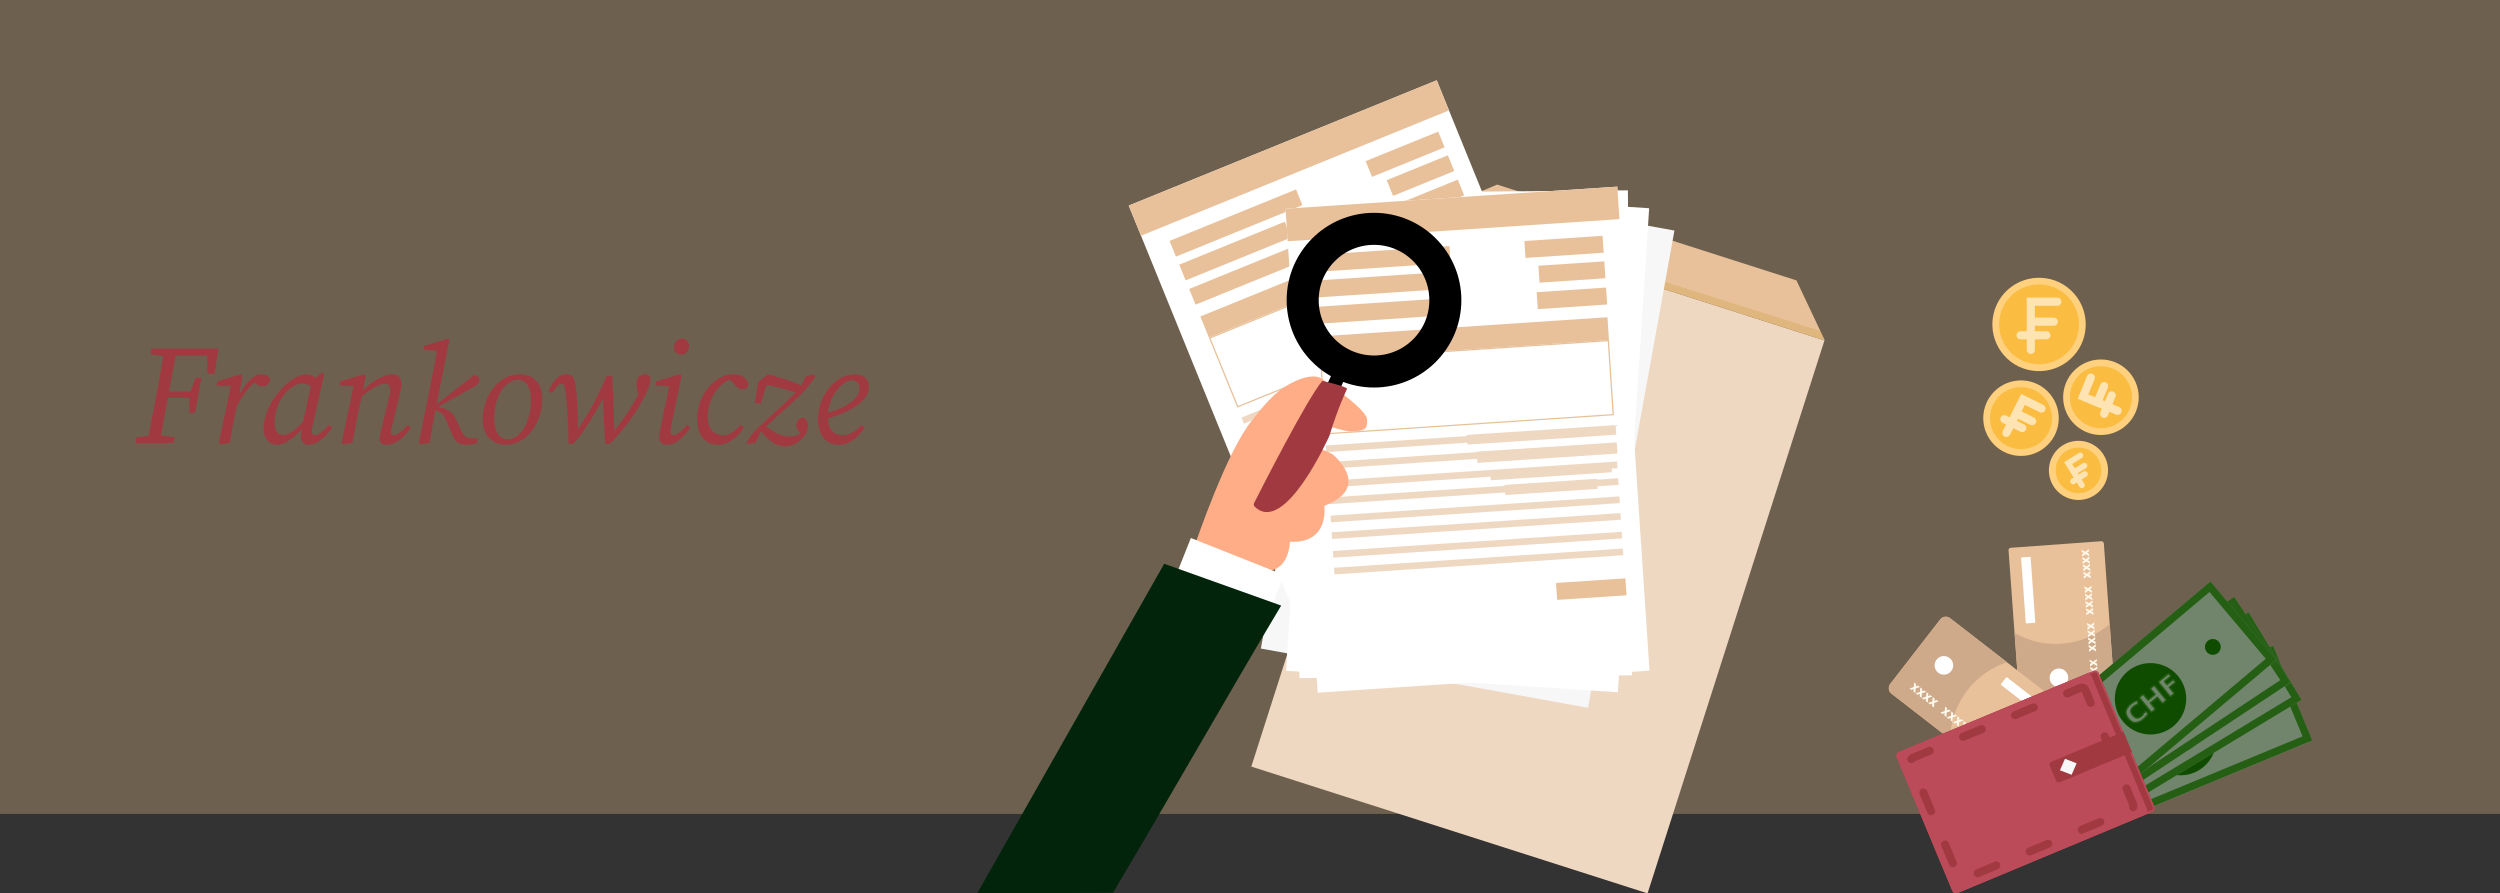 <?xml version="1.0" encoding="UTF-8"?><svg id="Layer_2" xmlns="http://www.w3.org/2000/svg" xmlns:xlink="http://www.w3.org/1999/xlink" viewBox="0 0 430 153.67"><rect x="0" y="0" width="430" height="153.67" fill="#333333" stroke="none"/><defs><style>.cls-1,.cls-2,.cls-3,.cls-4,.cls-5,.cls-6{fill:none;}.cls-1,.cls-3{stroke:#ffe4b3;stroke-miterlimit:10;}.cls-1,.cls-3,.cls-5,.cls-6{stroke-linecap:round;}.cls-7{fill:#245f14;}.cls-7,.cls-8,.cls-9,.cls-10,.cls-11,.cls-12,.cls-13,.cls-14,.cls-2,.cls-15,.cls-16,.cls-17,.cls-18,.cls-19,.cls-20,.cls-21,.cls-22,.cls-23,.cls-24,.cls-25,.cls-26,.cls-27,.cls-28{stroke-width:0px;}.cls-7,.cls-9,.cls-10,.cls-13,.cls-14,.cls-15,.cls-18,.cls-19,.cls-22,.cls-23,.cls-27{fill-rule:evenodd;}.cls-8{fill:#d7af80;opacity:.36;}.cls-9{fill:#01240b;}.cls-29{isolation:isolate;}.cls-10,.cls-25{fill:#e8c19a;}.cls-11,.cls-13{fill:#f7f7f7;}.cls-14{fill:#ffad86;}.cls-3{stroke-width:1.4px;}.cls-15,.cls-24{fill:#a13941;}.cls-16{fill:#efd8c2;}.cls-17,.cls-18{fill:#fff;}.cls-19{fill:#bc4b59;}.cls-30{stroke-width:.25px;}.cls-30,.cls-20{fill:#71846c;}.cls-30,.cls-4{stroke:#245f14;}.cls-30,.cls-4,.cls-5,.cls-6{stroke-linejoin:round;}.cls-21{fill:#fabc41;}.cls-22{fill:rgba(198,144,36,.23);}.cls-31{clip-path:url(#clippath);}.cls-23{fill:#ceaa8a;}.cls-4{stroke-width:1.14px;}.cls-5{stroke:#000;stroke-width:5.51px;}.cls-26{fill:#104c00;}.cls-6{stroke:#a13941;stroke-dasharray:0 0 0 0 3.47 6.23 0 0;stroke-width:1.39px;}.cls-27{fill:#ffd07d;}.cls-28{fill:#fffaed;}</style><clipPath id="clippath"><polygon class="cls-2" points="308.99 48.23 313.85 58.52 313.84 58.56 245.67 36.75 245.69 36.72 257.51 31.75 308.99 48.23"/></clipPath></defs><g id="Layer_1-2"><rect class="cls-8" width="430" height="140"/><rect class="cls-16" x="214.61" y="59.43" width="99.85" height="71.56" transform="translate(93.23 318.15) rotate(-72.26)"/><path class="cls-10" d="M308.99,48.23l4.86,10.29v.04s-68.17-21.81-68.17-21.81v-.04s11.83-4.96,11.83-4.96l51.48,16.48Z"/><g class="cls-31"><path class="cls-22" d="M314.71,57.42l1.55,2.68-75.03-23.54,3.47-1.23,70.01,22.09Z"/></g><rect class="cls-17" x="223.16" y="32.97" width="57.19" height="83.42" transform="translate(-.62 2.12) rotate(-.48)"/><rect class="cls-11" x="210.71" y="47.01" width="83.42" height="57.19" transform="translate(133.08 310.52) rotate(-79.74)"/><rect class="cls-17" x="210.71" y="47.01" width="83.42" height="57.19" transform="translate(160.69 322.61) rotate(-86.3)"/><rect class="cls-17" x="207.76" y="21.53" width="57.19" height="83.42" transform="translate(-6.41 93.72) rotate(-22.14)"/><rect class="cls-25" x="193.1" y="24.39" width="57.19" height="5.6" transform="translate(6.09 85.54) rotate(-22.14)"/><rect class="cls-25" x="200.85" y="36.91" width="23.49" height="2.92" transform="translate(1.21 82.94) rotate(-22.14)"/><rect class="cls-25" x="205.36" y="44.92" width="49.79" height="3.93" transform="translate(-.69 90.22) rotate(-22.14)"/><rect class="cls-16" x="211.91" y="62.41" width="49.79" height="1.15" transform="translate(-6.28 93.87) rotate(-22.14)"/><rect class="cls-16" x="213" y="65.08" width="49.79" height="1.15" transform="translate(-7.2 94.48) rotate(-22.14)"/><rect class="cls-16" x="214.21" y="68.06" width="49.79" height="1.15" transform="translate(-8.24 95.15) rotate(-22.14)"/><rect class="cls-16" x="215.3" y="70.73" width="49.79" height="1.15" transform="translate(-9.16 95.76) rotate(-22.14)"/><rect class="cls-16" x="216.47" y="73.62" width="49.79" height="1.15" transform="translate(-10.17 96.42) rotate(-22.14)"/><rect class="cls-16" x="217.56" y="76.29" width="49.79" height="1.15" transform="translate(-11.09 97.02) rotate(-22.14)"/><rect class="cls-16" x="218.77" y="79.27" width="49.79" height="1.15" transform="translate(-12.13 97.7) rotate(-22.14)"/><rect class="cls-16" x="219.86" y="81.94" width="49.79" height="1.15" transform="translate(-13.05 98.3) rotate(-22.14)"/><path class="cls-10" d="M254.05,39.32l-46.12,18.76,4.89,12.03,46.12-18.76-4.89-12.03ZM253.93,39.61l4.73,11.62c-3.18,1.29-42.53,17.3-45.71,18.59l-4.73-11.62,45.71-18.59h0Z"/><rect class="cls-25" x="202.66" y="41.73" width="19.59" height="2.92" transform="translate(-.61 83.24) rotate(-22.14)"/><rect class="cls-25" x="204.36" y="45.91" width="19.59" height="2.92" transform="translate(-2.06 84.19) rotate(-22.14)"/><rect class="cls-25" x="234.95" y="25.08" width="13.48" height="2.92" transform="translate(7.81 93.03) rotate(-22.14)"/><rect class="cls-25" x="238.65" y="28.76" width="11.36" height="2.92" transform="translate(6.62 94.29) rotate(-22.14)"/><rect class="cls-25" x="239.77" y="33.06" width="11.96" height="2.92" transform="translate(5.11 95.14) rotate(-22.14)"/><rect class="cls-25" x="258.66" y="79.49" width="11.96" height="2.92" transform="translate(-11 105.68) rotate(-22.14)"/><rect class="cls-17" x="223.82" y="33.89" width="57.19" height="83.42" transform="translate(-4.47 16.96) rotate(-3.81)"/><rect class="cls-25" x="221.23" y="33.98" width="57.19" height="5.6" transform="translate(-1.89 16.7) rotate(-3.81)"/><rect class="cls-25" x="225.94" y="43.07" width="23.49" height="2.92" transform="translate(-2.44 15.91) rotate(-3.81)"/><rect class="cls-25" x="226.88" y="56.19" width="49.79" height="3.93" transform="translate(-3.31 16.88) rotate(-3.81)"/><rect class="cls-16" x="228.03" y="74.93" width="49.79" height="1.15" transform="translate(-4.46 17) rotate(-3.81)"/><rect class="cls-16" x="228.23" y="77.81" width="49.79" height="1.15" transform="translate(-4.65 17.01) rotate(-3.81)"/><rect class="cls-16" x="228.44" y="81.01" width="49.79" height="1.15" transform="translate(-4.87 17.04) rotate(-3.81)"/><rect class="cls-16" x="252.32" y="73.93" width="25.66" height="1.66" transform="translate(-4.39 17.81) rotate(-3.81)"/><rect class="cls-16" x="254.03" y="76.86" width="24.15" height="1.93" transform="translate(-4.59 17.88) rotate(-3.81)"/><rect class="cls-16" x="256.34" y="80.49" width="20.89" height="1.41" transform="translate(-4.81 17.93) rotate(-3.81)"/><rect class="cls-16" x="228.63" y="83.89" width="49.79" height="1.15" transform="translate(-5.06 17.05) rotate(-3.81)"/><rect class="cls-16" x="258.84" y="82.85" width="15.93" height="1.74" transform="translate(-4.98 17.94) rotate(-3.81)"/><rect class="cls-16" x="228.84" y="87.01" width="49.79" height="1.15" transform="translate(-5.26 17.08) rotate(-3.81)"/><rect class="cls-16" x="229.03" y="89.88" width="49.79" height="1.15" transform="translate(-5.46 17.09) rotate(-3.81)"/><rect class="cls-16" x="229.24" y="93.09" width="49.79" height="1.15" transform="translate(-5.67 17.12) rotate(-3.81)"/><rect class="cls-16" x="229.44" y="95.97" width="49.79" height="1.15" transform="translate(-5.86 17.14) rotate(-3.81)"/><path class="cls-10" d="M276.74,58.46l-49.68,3.31.86,12.96,49.68-3.31-.86-12.96ZM276.53,58.7l.83,12.52s-45.68,3.05-49.24,3.28c-.1-1.56-.73-10.96-.83-12.52,3.56-.24,49.24-3.28,49.24-3.28h0Z"/><rect class="cls-25" x="226.24" y="47.59" width="19.59" height="2.92" transform="translate(-2.74 15.81) rotate(-3.81)"/><rect class="cls-25" x="226.54" y="52.1" width="19.59" height="2.92" transform="translate(-3.04 15.84) rotate(-3.81)"/><rect class="cls-25" x="262.28" y="40.98" width="13.48" height="2.92" transform="translate(-2.23 17.99) rotate(-3.81)"/><rect class="cls-25" x="264.69" y="45.3" width="11.36" height="2.92" transform="translate(-2.51 18.09) rotate(-3.81)"/><rect class="cls-25" x="264.39" y="49.83" width="11.96" height="2.92" transform="translate(-2.81 18.1) rotate(-3.81)"/><rect class="cls-25" x="267.72" y="99.85" width="11.96" height="2.92" transform="translate(-6.13 18.43) rotate(-3.81)"/><path class="cls-14" d="M226.12,64.76c.45.02.88.16,1.25.41,1.68,1.14,7.63,5.29,7.76,6.93.16,1.9-.63,1.92-2.28,2.12-1.65.2-5.81-1.67-8.09-1.57-2.28.1-7.21,10.5-7.18,11.84,0,0-.28,2.79,3.22-.88,0,0,4.06-5.34,4.74-6.86,0,0,1.97.46,3.51,1.3.08.05.16.1.24.16.86.74,6.33,5.8-1.51,8.79,0,0,.99,6.53-5.92,6.18,0,0-.05,5.35-4.51,5l-11.74-4.66s5.45-16.12,9.77-21.24c0,0,3.14-4.34,5.75-5.82,0,0,2.6-1.79,4.99-1.71Z"/><circle class="cls-5" cx="236.33" cy="51.63" r="12.27"/><rect class="cls-12" x="227.72" y="63.66" width="4.89" height="2.34" transform="translate(74.63 246.46) rotate(-65.16)"/><path class="cls-15" d="M231.71,66.85s-1.52,3.07-3.05,8.1c0,0-7.68,17.28-12.85,12.19-.17-.17-.21-.42-.1-.63,1.26-2.49,9.15-17.99,11.73-21,0,0,3.84.84,4.27,1.35Z"/><rect class="cls-17" x="208.44" y="90.1" width="6.43" height="17.23" transform="translate(41.81 259.01) rotate(-68.35)"/><path class="cls-9" d="M168.07,153.67l23.36-.12c8.56-14.31,20.37-35.08,28.93-49.39l-20.12-7.19c-9.58,16.94-22.59,39.76-32.17,56.7Z"/><path class="cls-10" d="M345.85,94.22c-.23.02-.4.21-.38.44l1.98,27.35c.02.23.21.4.44.38l15.57-1.13c.23-.02.4-.21.38-.44l-1.98-27.35c-.02-.23-.21-.39-.44-.38l-15.57,1.13Z"/><path class="cls-23" d="M346.5,108.87c2.38,1.37,5.18,2.07,8.12,1.85,3.16-.23,6.01-1.47,8.25-3.39l.92,12.68c.02.32-.08.65-.3.89-.21.25-.51.4-.84.42l-13.93,1.01c-.32.02-.65-.08-.89-.3s-.4-.52-.42-.84l-.89-12.32Z"/><circle class="cls-17" cx="354.14" cy="116.58" r="1.6"/><path class="cls-18" d="M347.75,95.87c-.07,0-.12.07-.12.13.08,1.15.72,9.95.8,11.11,0,.07.07.12.13.12l1.4-.1c.07,0,.12-.07.11-.13-.08-1.15-.72-9.95-.8-11.11,0-.07-.06-.12-.13-.12l-1.4.1Z"/><g class="cls-29"><path class="cls-28" d="M360.99,118.34l-.64-.37-.56.44-.03-.39.33-.23-.36-.17-.03-.38.62.35.59-.46.03.39-.35.23.38.18.03.38Z"/><path class="cls-28" d="M360.9,117.08l-.64-.37-.56.44-.03-.39.33-.23-.36-.17-.03-.38.62.35.59-.46.03.39-.35.23.38.18.03.38Z"/><path class="cls-28" d="M360.8,115.82l-.64-.37-.56.44-.03-.39.33-.23-.36-.17-.03-.38.62.35.59-.46.03.39-.35.23.38.18.03.38Z"/><path class="cls-28" d="M360.71,114.56l-.64-.37-.56.44-.03-.39.33-.23-.36-.17-.03-.38.62.35.59-.46.03.39-.35.23.38.18.03.38Z"/><path class="cls-28" d="M360.53,112.04l-.64-.37-.56.44-.03-.39.33-.23-.36-.17-.03-.38.62.35.59-.46.03.39-.35.23.38.18.03.38Z"/><path class="cls-28" d="M360.44,110.78l-.64-.37-.56.44-.03-.39.33-.23-.36-.17-.03-.38.62.35.59-.46.03.39-.35.23.38.18.03.38Z"/><path class="cls-28" d="M360.35,109.52l-.64-.37-.56.44-.03-.39.33-.23-.36-.17-.03-.38.62.35.59-.46.03.39-.35.23.38.18.03.38Z"/><path class="cls-28" d="M360.26,108.26l-.64-.37-.56.44-.03-.39.33-.23-.36-.17-.03-.38.62.35.59-.46.03.39-.35.23.38.18.03.38Z"/><path class="cls-28" d="M360.07,105.75l-.64-.37-.56.44-.03-.39.33-.23-.36-.17-.03-.38.62.35.59-.46.03.39-.35.23.38.18.03.38Z"/><path class="cls-28" d="M359.98,104.49l-.64-.37-.56.44-.03-.39.33-.23-.36-.17-.03-.38.62.35.59-.46.03.39-.35.23.38.18.03.38Z"/><path class="cls-28" d="M359.89,103.23l-.64-.37-.56.44-.03-.39.33-.23-.36-.17-.03-.38.62.35.59-.46.03.39-.35.23.38.18.03.38Z"/><path class="cls-28" d="M359.8,101.96l-.64-.37-.56.44-.03-.39.33-.23-.36-.17-.03-.38.62.35.59-.46.03.39-.35.23.38.18.03.38Z"/><path class="cls-28" d="M359.62,99.45l-.64-.37-.56.44-.03-.39.33-.23-.36-.17-.03-.38.62.35.59-.46.03.39-.35.23.38.18.03.38Z"/><path class="cls-28" d="M359.53,98.19l-.64-.37-.56.44-.03-.39.33-.23-.36-.17-.03-.38.62.35.59-.46.03.39-.35.23.38.18.03.38Z"/><path class="cls-28" d="M359.44,96.93l-.64-.37-.56.44-.03-.39.33-.23-.36-.17-.03-.38.62.35.59-.46.03.39-.35.23.38.18.03.38Z"/><path class="cls-28" d="M359.34,95.67l-.64-.37-.56.44-.03-.39.33-.23-.36-.17-.03-.38.62.35.59-.46.03.39-.35.23.38.18.03.38Z"/></g><rect class="cls-20" x="354.19" y="118.42" width="41.74" height="17.59" transform="translate(-20.13 153.24) rotate(-22.5)"/><path class="cls-7" d="M397.71,127.35l-38.56,15.98-6.73-16.25,38.56-15.98,6.73,16.25ZM396.04,126.65l-36.2,15-5.75-13.88,36.2-15,5.75,13.88Z"/><circle class="cls-26" cx="375.06" cy="127.21" r="6.14"/><circle class="cls-26" cx="387.97" cy="121.95" r="1.36"/><circle class="cls-26" cx="362.34" cy="132.56" r="1.36"/><g class="cls-29"><path class="cls-20" d="M373.6,124.23l.36.6c.39-.18.72-.29,1.01-.33.28-.04.57,0,.87.11.29.12.55.32.76.61l-.66.55c-.25-.29-.49-.46-.72-.53-.33-.09-.65-.06-.95.08l1.14,1.9c.33-.13.69-.22,1.09-.26.3-.03.56,0,.8.12.24.11.43.29.57.53.25.42.28.88.07,1.36-.14.32-.44.65-.89.98l.17.29-.43.26-.17-.29c-.44.22-.84.32-1.19.3-.45-.03-.82-.21-1.11-.55l.69-.54c.18.21.38.33.59.38.21.04.45.01.71-.09l-1.03-1.72c-.41.14-.69.23-.83.26-.27.05-.52.06-.73.03-.21-.03-.41-.11-.58-.22-.17-.12-.32-.27-.43-.46-.25-.41-.29-.85-.14-1.32.15-.47.48-.86.98-1.19l-.36-.6.43-.26ZM373.83,125.59c-.27.2-.44.44-.52.72-.08.28-.05.55.11.8.13.22.3.35.51.41.21.05.54.02.99-.11l-1.09-1.82ZM376.73,129.45c.26-.2.43-.43.5-.68.07-.25.05-.47-.08-.68-.12-.2-.29-.33-.51-.39-.22-.05-.52-.02-.9.09l.99,1.65Z"/></g><g class="cls-29"><path class="cls-4" d="M373.6,124.23l.36.6c.39-.18.72-.29,1.01-.33.28-.04.57,0,.87.11.29.12.55.32.76.61l-.66.55c-.25-.29-.49-.46-.72-.53-.33-.09-.65-.06-.95.08l1.14,1.9c.33-.13.69-.22,1.09-.26.3-.03.56,0,.8.12.24.11.43.29.57.53.25.42.28.88.07,1.36-.14.32-.44.65-.89.98l.17.29-.43.26-.17-.29c-.44.22-.84.32-1.19.3-.45-.03-.82-.21-1.11-.55l.69-.54c.18.21.38.33.59.38.21.04.45.01.71-.09l-1.03-1.72c-.41.14-.69.23-.83.26-.27.05-.52.06-.73.03-.21-.03-.41-.11-.58-.22-.17-.12-.32-.27-.43-.46-.25-.41-.29-.85-.14-1.32.15-.47.48-.86.98-1.19l-.36-.6.43-.26ZM373.83,125.59c-.27.2-.44.44-.52.72-.08.28-.05.55.11.8.13.22.3.35.51.41.21.05.54.02.99-.11l-1.09-1.82ZM376.73,129.45c.26-.2.43-.43.5-.68.07-.25.05-.47-.08-.68-.12-.2-.29-.33-.51-.39-.22-.05-.52-.02-.9.09l.99,1.65Z"/></g><rect class="cls-20" x="352.58" y="114.84" width="41.74" height="17.59" transform="translate(-10.1 211.05) rotate(-31.16)"/><path class="cls-7" d="M395.86,120.36l-35.72,21.59-9.1-15.05,35.72-21.59,9.1,15.05ZM394.11,119.92l-33.53,20.27-7.77-12.86,33.53-20.27,7.77,12.86Z"/><circle class="cls-26" cx="373.45" cy="123.63" r="6.14"/><circle class="cls-26" cx="385.43" cy="116.49" r="1.36"/><circle class="cls-26" cx="361.68" cy="130.83" r="1.36"/><g class="cls-29"><path class="cls-20" d="M370.23,124.37l.66-.21c-.09-.42-.12-.77-.09-1.05s.13-.56.31-.82c.18-.26.43-.46.77-.6l.39.77c-.34.18-.56.37-.68.58-.16.3-.21.62-.13.94l2.11-.68c-.06-.35-.06-.72-.01-1.12.03-.29.13-.54.3-.75.16-.21.38-.35.64-.44.47-.15.92-.07,1.34.24.28.21.53.57.75,1.09l.32-.1.15.47-.32.1c.11.48.12.89.02,1.22-.13.43-.39.75-.78.96l-.37-.8c.24-.13.41-.3.5-.49.09-.2.11-.43.07-.71l-1.91.62c.05.43.07.72.07.87-.01.28-.05.52-.13.72-.08.2-.19.37-.35.51-.15.14-.33.25-.54.31-.46.15-.9.09-1.32-.16-.42-.25-.73-.66-.94-1.22l-.67.22-.15-.47ZM371.6,124.45c.13.3.33.53.58.67.26.14.53.17.81.08.24-.08.41-.21.51-.4.1-.19.14-.52.11-.99l-2.02.65ZM376.02,122.5c-.14-.3-.32-.51-.55-.64-.23-.13-.45-.15-.68-.08-.23.07-.39.21-.49.41-.1.2-.14.5-.11.9l1.83-.59Z"/></g><g class="cls-29"><path class="cls-4" d="M370.23,124.37l.66-.21c-.09-.42-.12-.77-.09-1.05s.13-.56.31-.82c.18-.26.43-.46.77-.6l.39.77c-.34.18-.56.37-.68.58-.16.3-.21.62-.13.94l2.11-.68c-.06-.35-.06-.72-.01-1.12.03-.29.13-.54.3-.75.16-.21.38-.35.64-.44.47-.15.92-.07,1.34.24.28.21.53.57.75,1.09l.32-.1.15.47-.32.1c.11.48.12.89.02,1.22-.13.43-.39.75-.78.96l-.37-.8c.24-.13.41-.3.5-.49.09-.2.11-.43.07-.71l-1.91.62c.05.43.07.72.07.87-.01.28-.05.52-.13.72-.08.2-.19.37-.35.51-.15.14-.33.25-.54.31-.46.15-.9.09-1.32-.16-.42-.25-.73-.66-.94-1.22l-.67.22-.15-.47ZM371.6,124.45c.13.3.33.53.58.67.26.14.53.17.81.08.24-.08.41-.21.51-.4.1-.19.14-.52.11-.99l-2.02.65ZM376.02,122.5c-.14-.3-.32-.51-.55-.64-.23-.13-.45-.15-.68-.08-.23.07-.39.21-.49.41-.1.2-.14.5-.11.9l1.83-.59Z"/></g><rect class="cls-20" x="350.86" y="112.75" width="41.74" height="17.59" transform="translate(-5.27 225.59) rotate(-33.53)"/><path class="cls-7" d="M393.99,117.34l-34.79,23.06-9.71-14.66,34.79-23.06,9.71,14.66ZM392.21,116.98l-32.66,21.64-8.3-12.52s26.92-17.84,32.66-21.64l8.3,12.52Z"/><circle class="cls-26" cx="371.73" cy="121.54" r="6.14"/><circle class="cls-26" cx="383.4" cy="113.91" r="1.36"/><circle class="cls-26" cx="360.27" cy="129.22" r="1.36"/><g class="cls-29"><path class="cls-20" d="M368.46,121.04l.69.05c.07-.42.17-.76.3-1.01s.33-.47.59-.65c.26-.18.57-.27.94-.28l.07.86c-.38.04-.66.14-.84.29-.26.22-.42.5-.47.83l2.21.15c.08-.34.21-.69.4-1.04.14-.26.33-.46.55-.59.23-.13.48-.19.76-.17.49.03.88.27,1.16.72.19.3.29.73.29,1.29l.33.02-.03.5-.33-.02c-.07.49-.21.87-.43,1.14-.28.35-.64.55-1.08.6l-.05-.88c.28-.03.49-.12.65-.27.16-.15.27-.36.33-.63l-2-.13c-.12.42-.2.7-.26.83-.11.26-.24.46-.39.62-.15.16-.32.27-.51.35-.19.08-.4.11-.62.09-.48-.03-.87-.24-1.17-.64-.3-.39-.44-.89-.42-1.48l-.7-.05.03-.5ZM369.71,121.62c.01.33.11.61.3.84.19.23.43.35.72.37.25.02.46-.05.62-.19.16-.14.32-.44.47-.88l-2.11-.14ZM374.54,121.44c-.02-.33-.11-.6-.27-.8-.16-.2-.36-.31-.6-.33-.24-.02-.44.05-.61.2-.17.15-.32.42-.44.79l1.92.13Z"/></g><g class="cls-29"><path class="cls-4" d="M368.46,121.04l.69.05c.07-.42.17-.76.3-1.01s.33-.47.59-.65c.26-.18.57-.27.94-.28l.07.86c-.38.04-.66.14-.84.29-.26.22-.42.5-.47.83l2.21.15c.08-.34.21-.69.4-1.04.14-.26.33-.46.55-.59.23-.13.48-.19.76-.17.49.03.88.27,1.16.72.19.3.29.73.29,1.29l.33.02-.03.5-.33-.02c-.07.49-.21.87-.43,1.14-.28.35-.64.55-1.08.6l-.05-.88c.28-.03.49-.12.65-.27.16-.15.27-.36.33-.63l-2-.13c-.12.42-.2.7-.26.83-.11.26-.24.46-.39.62-.15.16-.32.27-.51.35-.19.08-.4.11-.62.09-.48-.03-.87-.24-1.17-.64-.3-.39-.44-.89-.42-1.48l-.7-.05.03-.5ZM369.71,121.62c.01.33.11.61.3.84.19.23.43.35.72.37.25.02.46-.05.62-.19.16-.14.32-.44.47-.88l-2.11-.14ZM374.54,121.44c-.02-.33-.11-.6-.27-.8-.16-.2-.36-.31-.6-.33-.24-.02-.44.05-.61.2-.17.15-.32.42-.44.79l1.92.13Z"/></g><rect class="cls-20" x="349.02" y="111.4" width="41.74" height="17.59" transform="translate(9.59 266.65) rotate(-40.12)"/><path class="cls-7" d="M391.52,113.47l-31.92,26.9-11.33-13.45,31.92-26.9,11.33,13.45ZM389.71,113.31l-29.96,25.25-9.68-11.49,29.96-25.25,9.68,11.49Z"/><circle class="cls-26" cx="369.89" cy="120.19" r="6.14"/><circle class="cls-26" cx="380.61" cy="111.27" r="1.36"/><circle class="cls-26" cx="359.39" cy="129.14" r="1.36"/><path class="cls-10" d="M356.06,123.82c.4-.51.3-1.26-.21-1.65l-20.46-15.85c-.51-.4-1.26-.3-1.66.21l-8.62,11.12c-.4.52-.31,1.26.21,1.66l20.46,15.85c.52.4,1.26.31,1.66-.21l8.62-11.12Z"/><path class="cls-23" d="M345.2,113.91c-2.61.85-5,2.47-6.8,4.8-1.94,2.51-2.92,5.46-2.98,8.4l-10.05-7.79c-.26-.2-.43-.5-.47-.82-.04-.32.05-.65.25-.91,1.87-2.41,6.69-8.63,8.56-11.04.2-.26.5-.43.82-.47s.65.05.91.25l9.77,7.57Z"/><circle class="cls-17" cx="334.35" cy="114.44" r="1.6"/><path class="cls-18" d="M354.04,123.52c.04-.05.03-.13-.02-.18l-8.8-6.82c-.05-.04-.13-.03-.18.02l-.86,1.11c-.04.05-.03.13.02.17.91.71,7.89,6.11,8.8,6.82.05.04.13.03.17-.02l.86-1.11Z"/><g class="cls-29"><path class="cls-28" d="M328.42,118.42l.75-.25.06-.76.33.25-.06.43.4-.17.32.25-.72.24-.06.79-.33-.26.06-.44-.41.17-.32-.25Z"/><path class="cls-28" d="M329.49,119.25l.75-.25.06-.76.33.25-.06.43.4-.17.32.25-.72.24-.06.79-.33-.26.06-.44-.41.17-.32-.25Z"/><path class="cls-28" d="M330.55,120.07l.75-.25.06-.76.33.25-.06.43.4-.17.32.25-.72.24-.06.79-.33-.26.06-.44-.41.17-.32-.25Z"/><path class="cls-28" d="M331.62,120.9l.75-.25.06-.76.33.25-.06.43.4-.17.32.25-.72.24-.06.79-.33-.26.06-.44-.41.17-.32-.25Z"/><path class="cls-28" d="M333.75,122.55l.75-.25.06-.76.33.25-.06.43.4-.17.32.25-.72.24-.06.79-.33-.26.06-.44-.41.17-.32-.25Z"/><path class="cls-28" d="M334.82,123.38l.75-.25.05-.76.33.25-.06.43.4-.17.32.25-.72.24-.06.79-.33-.26.06-.44-.41.17-.32-.25Z"/><path class="cls-28" d="M335.88,124.2l.75-.25.06-.76.33.25-.06.43.4-.17.32.25-.72.24-.06.79-.33-.26.06-.44-.41.17-.32-.25Z"/><path class="cls-28" d="M336.95,125.03l.75-.25.06-.76.33.25-.06.43.4-.17.32.25-.72.24-.06.79-.33-.26.06-.44-.41.17-.32-.25Z"/><path class="cls-28" d="M339.08,126.68l.75-.25.06-.76.33.25-.06.43.4-.17.32.25-.72.24-.06.79-.33-.26.06-.44-.41.17-.32-.25Z"/><path class="cls-28" d="M340.14,127.5l.75-.25.06-.76.33.25-.06.43.4-.17.32.25-.72.24-.06.79-.33-.26.06-.44-.41.17-.32-.25Z"/><path class="cls-28" d="M341.21,128.33l.75-.25.06-.76.33.25-.06.43.4-.17.32.25-.72.24-.06.79-.33-.26.06-.44-.41.17-.32-.25Z"/><path class="cls-28" d="M342.27,129.15l.75-.25.06-.76.33.25-.06.43.4-.17.32.25-.72.24-.06.79-.33-.26.06-.44-.41.17-.32-.25Z"/><path class="cls-28" d="M344.4,130.8l.75-.25.06-.76.33.25-.06.43.4-.17.32.25-.72.24-.06.79-.33-.26.06-.44-.41.17-.32-.25Z"/><path class="cls-28" d="M345.47,131.63l.75-.25.06-.76.33.25-.06.43.4-.17.32.25-.72.24-.06.79-.33-.26.06-.44-.41.17-.32-.25Z"/><path class="cls-28" d="M346.53,132.46l.75-.25.05-.76.33.25-.06.43.4-.17.32.25-.72.24-.06.79-.33-.26.06-.44-.41.17-.32-.25Z"/><path class="cls-28" d="M347.6,133.28l.75-.25.06-.76.33.25-.06.43.4-.17.32.25-.72.24-.06.79-.33-.26.06-.44-.41.17-.32-.25Z"/></g><path class="cls-15" d="M360.94,115.71c-.06-.15-.18-.27-.34-.34-.15-.06-.33-.06-.48,0-4.15,1.73-29.43,12.28-33.58,14.01-.15.06-.27.19-.34.34-.06.15-.06.32,0,.48,1.38,3.3,8.25,19.78,9.63,23.08.06.15.18.27.34.34.15.06.32.06.48,0,4.15-1.73,29.43-12.28,33.58-14.01.15-.06.27-.19.34-.34.06-.15.06-.33,0-.48-1.38-3.3-8.25-19.78-9.63-23.08Z"/><path class="cls-19" d="M360.94,115.71c-.06-.15-.18-.27-.34-.34-.15-.06-.33-.06-.48,0-4.15,1.73-29.43,12.28-33.58,14.01-.15.06-.27.19-.34.34-.06.15-.06.32,0,.48,1.38,3.3,8.25,19.78,9.63,23.08.06.15.18.27.34.34.15.06.32.06.48,0,4.15-1.73,29.43-12.28,33.58-14.01.15-.06.27-.19.34-.34.06-.15.06-.33,0-.48-1.38-3.3-8.25-19.78-9.63-23.08ZM360.68,115.82l9.63,23.08c.03.08.03.17,0,.25-.03.08-.1.15-.18.18-4.15,1.73-29.43,12.28-33.58,14.01-.08.03-.17.03-.26,0-.08-.03-.15-.1-.18-.18,0,0-9.63-23.08-9.63-23.08-.03-.08-.03-.17,0-.26.03-.08.1-.15.18-.18,4.15-1.73,29.43-12.28,33.58-14.01.08-.03.17-.03.26,0,.08.03.15.1.18.18Z"/><path class="cls-19" d="M359.71,116.22c-.13-.32-.5-.47-.82-.34l-32.35,13.49c-.32.13-.47.5-.34.82l9.63,23.08c.13.32.5.47.82.34,4.06-1.69,28.29-11.8,32.35-13.49.32-.13.47-.5.34-.82l-9.63-23.08Z"/><path class="cls-6" d="M358.67,118.65c-.13-.32-.5-.47-.82-.34l-28.85,12.04c-.32.13-.47.5-.33.82l8.22,19.7c.13.32.5.47.82.34l28.85-12.04c.32-.13.47-.5.33-.82l-8.22-19.7Z"/><path class="cls-15" d="M365.23,125.85l-12.4,5.17c-.27.11-.39.41-.28.68l1.07,2.57c.11.27.42.39.68.28,2.34-.97,12.4-5.17,12.4-5.17l-1.47-3.53Z"/><path class="cls-13" d="M355.17,130.51l2.01.78-.86,1.97-2.01-.77.86-1.97Z"/><circle class="cls-21" cx="357.49" cy="80.9" r="4.5"/><path class="cls-27" d="M352.97,78.58c-.64,1.25-.71,2.64-.32,3.88.4,1.24,1.27,2.33,2.52,2.97s2.64.72,3.88.32,2.33-1.27,2.97-2.52.72-2.64.32-3.88-1.27-2.33-2.52-2.97-2.64-.71-3.88-.32c-1.24.4-2.33,1.27-2.97,2.52ZM354.01,79.11c.49-.96,1.33-1.63,2.29-1.94.96-.31,2.03-.25,2.99.24s1.63,1.33,1.94,2.29.25,2.03-.24,2.99-1.33,1.63-2.29,1.94c-.95.31-2.03.25-2.99-.24s-1.63-1.33-1.94-2.29c-.31-.96-.25-2.03.24-2.99Z"/><circle class="cls-21" cx="361.35" cy="68.33" r="5.92"/><path class="cls-27" d="M354.86,68.4c.02,1.79.77,3.41,1.96,4.57,1.19,1.16,2.82,1.87,4.62,1.85s3.41-.77,4.57-1.96c1.16-1.19,1.87-2.82,1.85-4.61s-.77-3.41-1.96-4.57c-1.19-1.16-2.82-1.87-4.62-1.85s-3.41.77-4.57,1.96c-1.16,1.19-1.87,2.82-1.85,4.62ZM356.02,68.39c-.02-1.47.56-2.81,1.52-3.79.95-.98,2.28-1.59,3.75-1.61s2.81.57,3.79,1.52c.98.95,1.59,2.28,1.61,3.75s-.56,2.81-1.52,3.79c-.95.98-2.28,1.59-3.75,1.61s-2.81-.56-3.79-1.52c-.98-.95-1.59-2.28-1.61-3.75Z"/><circle class="cls-21" cx="347.62" cy="71.93" r="5.92"/><path class="cls-27" d="M342.2,75.51c.99,1.49,2.49,2.45,4.12,2.78,1.63.33,3.39.04,4.88-.95s2.45-2.49,2.78-4.12c.33-1.63.04-3.39-.95-4.88s-2.49-2.45-4.12-2.78c-1.63-.33-3.39-.04-4.88.95s-2.45,2.49-2.78,4.12c-.33,1.63-.04,3.39.95,4.88ZM343.17,74.87c-.81-1.23-1.05-2.67-.78-4.01.27-1.34,1.05-2.57,2.28-3.39s2.67-1.05,4.01-.78c1.34.27,2.57,1.05,3.38,2.28s1.05,2.67.78,4.01c-.27,1.34-1.05,2.57-2.28,3.38s-2.67,1.05-4.01.78c-1.34-.27-2.57-1.05-3.38-2.28Z"/><circle class="cls-21" cx="350.72" cy="55.79" r="7.45"/><path class="cls-27" d="M345.37,49.8c-1.65,1.47-2.55,3.48-2.67,5.54-.12,2.05.55,4.15,2.02,5.81s3.48,2.56,5.54,2.67c2.05.12,4.15-.55,5.8-2.02,1.66-1.48,2.56-3.48,2.67-5.54.12-2.05-.55-4.15-2.02-5.8s-3.48-2.56-5.54-2.67c-2.05-.12-4.15.55-5.81,2.02ZM346.15,50.66c1.41-1.26,3.21-1.83,4.96-1.73,1.76.1,3.47.87,4.73,2.29s1.83,3.21,1.73,4.96c-.1,1.76-.87,3.47-2.29,4.73s-3.21,1.83-4.96,1.73c-1.76-.1-3.47-.87-4.73-2.29s-1.83-3.21-1.73-4.96c.1-1.75.87-3.47,2.29-4.73Z"/><path class="cls-30" d="M367.27,124.31c-.41-.02-.8-.25-1.17-.71-.71-.87-.57-1.71.42-2.52.15-.12.31-.23.49-.33.18-.1.32-.17.44-.19.11-.03.18-.02.21.02.03.03.05.09.06.17.01.08.01.16,0,.24-.01.08-.03.13-.07.16,0,0-.05.03-.13.05-.08.03-.17.07-.27.13-.1.06-.22.13-.34.24-.26.21-.4.44-.41.68s.09.5.32.77c.46.56.94.63,1.44.21.13-.11.24-.21.32-.32.08-.1.15-.21.22-.32.03-.06.06-.09.07-.11.04-.04.1-.05.18-.04.07,0,.14.03.21.06.07.03.11.06.13.08.05.06.05.16-.02.3-.06.13-.16.27-.3.42-.14.15-.28.29-.42.4-.5.41-.95.6-1.37.58Z"/><path class="cls-30" d="M369.95,122.42l-1.91-2.34c-.06-.08,0-.19.17-.33l.16-.13c.18-.15.3-.18.36-.1l.74.9,1.2-.98-.74-.9c-.06-.08,0-.19.17-.33l.16-.13c.18-.14.3-.18.36-.1l1.91,2.34c.06.08,0,.19-.17.33l-.16.13c-.18.15-.3.18-.36.1l-.78-.96-1.2.98.78.96c.06.08,0,.19-.17.34l-.16.13c-.18.15-.3.18-.36.1Z"/><path class="cls-30" d="M373.22,119.75l-1.88-2.31c-.04-.05-.06-.1-.05-.15,0-.05.05-.09.11-.15l1.46-1.2s.09-.05.14-.04c.05.01.09.05.15.11l.09.11c.05.06.08.12.08.17,0,.05-.02.09-.07.13l-.96.78.44.54.93-.76s.09-.05.14-.04.09.05.15.11l.09.11c.05.06.08.12.08.16,0,.05-.02.09-.07.13l-.93.76.78.96c.06.08,0,.19-.17.33l-.15.12c-.18.15-.3.18-.36.1Z"/><polyline class="cls-3" points="349.3 60.18 349.3 51.89 353.86 51.89"/><line class="cls-3" x1="349.35" y1="55.33" x2="353.25" y2="55.33"/><line class="cls-3" x1="347.54" y1="57.67" x2="351.98" y2="57.67"/><polyline class="cls-3" points="345.1 74.46 347.96 68.7 351.13 70.27"/><line class="cls-3" x1="346.81" y1="71.1" x2="349.52" y2="72.44"/><line class="cls-3" x1="344.75" y1="72.11" x2="347.83" y2="73.63"/><polyline class="cls-1" points="358.08 83.46 355.72 79.65 357.82 78.35"/><line class="cls-1" x1="356.73" y1="81.21" x2="358.52" y2="80.1"/><line class="cls-1" x1="356.56" y1="82.8" x2="358.6" y2="81.54"/><polyline class="cls-3" points="364.23 70.66 358.28 68.22 359.62 64.94"/><line class="cls-3" x1="360.76" y1="69.19" x2="361.91" y2="66.4"/><line class="cls-3" x1="361.91" y1="71.18" x2="363.21" y2="68"/><path class="cls-24" d="M26.08,59.96h11.51l-.7,4.31h-1.24l.02-3.08h-5.45l-1.16,6.15h3.73l.82-2.33h1.02l-1.07,5.99h-1.02l.07-2.54h-3.76l-.05.22c-.39,2.08-.75,4.17-1.09,6.25l2.33.29-.19.97h-6.57l.22-.97,2.06-.24,1.43-7.51c.39-2.08.75-4.17,1.09-6.25l-2.2-.27.19-.99Z"/><path class="cls-24" d="M39.67,66.45l-2.4-.14.1-.7,4-1.24.32.24-.53,3.25c1.04-1.82,2.37-3.49,3.66-3.49.68,0,1.28.19,1.62.73-.02.8-.48,1.36-1.28,1.36-.41,0-.94-.27-1.43-.65-1.19.99-2.11,2.38-3,4.05l-.27,1.26c-.36,1.7-.65,3.37-.97,5.09l-1.62.19-.24-.19,2.06-9.74Z"/><path class="cls-24" d="M51.79,75.1c0-.46.02-.85.1-1.28-1.41,1.6-2.93,2.69-4.24,2.69-1.16,0-2.3-.85-2.3-2.86,0-4.22,4.36-9.28,7.49-9.28.56,0,.99.24,1.38.65l1.11-.9.44.22-1.94,8.58c-.15.61-.22,1.12-.22,1.38,0,.34.27.53.58.53.61,0,1.53-.7,2.37-1.75l.58.46c-.94,1.41-2.47,2.96-4.1,2.96-.65,0-1.26-.44-1.26-1.41ZM48.68,74.83c.85,0,1.87-.58,3.47-2.33l1.31-6.08c-.46-.27-.97-.46-1.48-.46-.78,0-1.79.51-2.67,1.41-1.16,1.21-2.08,3.15-2.08,5.28,0,1.48.58,2.18,1.45,2.18Z"/><path class="cls-24" d="M58.74,76.19l2.06-9.74-2.4-.14.1-.7,4.12-1.24.31.24-.51,2.5c1.6-1.53,3.59-2.74,5.06-2.74,1.02,0,1.55.56,1.55,1.67,0,.78-.22,1.57-.41,2.37l-1.09,4.51c-.17.68-.29,1.16-.29,1.41,0,.34.17.51.46.51.61,0,1.53-.65,2.4-1.75l.58.46c-.94,1.43-2.52,2.96-4.19,2.96-.75,0-1.21-.41-1.21-1.04,0-.56.15-.97.39-1.96l1.04-4.29c.19-.82.39-1.62.39-2.11,0-.85-.31-1.11-.85-1.11-.87,0-2.25.7-4.02,2.16l-.65,2.96c-.36,1.7-.65,3.37-.97,5.09l-1.62.19-.24-.19Z"/><path class="cls-24" d="M74.36,64.61c.29-1.43.56-2.86.8-4.29l-2.3-.15.1-.7,4.09-1.21.24.19-2.18,11.07,6.45-5.04c.51.02.87.48.87.99,0,.44-.34.78-1.24,1.26l-5.89,3.27.56.12c1.41.27,2.16,1.09,2.71,2.3l.7,1.53c.53,1.16.9,1.36,1.65,1.41l1.24.1-.12.73c-.73.24-1.19.32-1.72.32-1.14,0-1.94-.24-2.64-1.94l-.78-1.89c-.58-1.36-.95-1.79-1.79-2.04l-.22-.05-.1.51c-.34,1.7-.63,3.39-.92,5.09l-1.62.19-.22-.19,2.33-11.58Z"/><path class="cls-24" d="M83.03,72.24c0-4.36,2.88-7.88,6.32-7.88,2.28,0,3.93,1.5,3.93,4.24,0,4.22-2.81,7.9-6.23,7.9-2.23,0-4.02-1.5-4.02-4.26ZM91.32,68.97c0-2.62-.92-3.63-2.23-3.63-2.3,0-4.09,3-4.09,6.62,0,2.54.99,3.59,2.35,3.59,2.37,0,3.97-3.32,3.97-6.57Z"/><path class="cls-24" d="M97.23,67.1c-.12-.94-.34-1.07-.68-1.07-.46,0-.87.44-1.65,1.6l-.56-.39c.85-1.89,1.89-2.88,2.98-2.88,1.02,0,1.43.46,1.62,1.62.34,2.01.44,5.19.44,7.88,1.79-2.59,3.44-5.65,4.97-9.21h.97c.15,3.3.27,6.59.36,9.43,1.62-2.04,2.74-3.68,3.95-5.94.05-.1.1-.17.15-.27l-.19-.8c-.07-.29-.12-.78-.12-.99,0-1.21.7-1.72,1.45-1.72.39,0,.65.15.8.32.1.15.15.34.15.73,0,.51-.15,1.16-1.24,3.25-1.14,2.21-3.17,5.04-5.67,7.63l-.7.07-.17-.12c-.15-2.57-.27-5.14-.39-7.68-1.24,2.35-3.1,5.52-5.02,7.73l-.73.07-.17-.12c-.02-3.9-.22-6.69-.56-9.14Z"/><path class="cls-24" d="M113.63,73.5l1.48-7.05-2.4-.14.1-.7,4.12-1.24.31.24-1.72,8.31c-.12.61-.22,1.12-.22,1.38,0,.34.27.53.53.53.58,0,1.36-.58,2.33-1.75l.61.46c-1.09,1.45-2.35,2.96-4.07,2.96-.68,0-1.31-.41-1.31-1.24,0-.36.05-.78.24-1.77ZM115.93,59.71c0-.8.63-1.48,1.33-1.48.75,0,1.26.51,1.26,1.28s-.65,1.5-1.36,1.5-1.24-.51-1.24-1.31Z"/><path class="cls-24" d="M119.9,71.97c0-4.1,3.17-7.61,6.23-7.61,1.48,0,2.35.73,2.62,1.77-.1.61-.58.85-1.02.85-.53,0-.99-.39-1.43-.87l-.73-.82c-2.08.73-3.85,3.44-3.85,6.42,0,2.11,1.09,3.13,2.69,3.13,1.28,0,2.28-.95,2.96-1.77l.56.44c-.97,1.7-2.74,3-4.41,3-2.11,0-3.61-1.5-3.61-4.53Z"/><path class="cls-24" d="M130.41,65.7l1.67-1.33c2.01.53,3.76,1.07,5.74,1.92l.82-1.6,1.33-.29.29.24c-.24.61-1.07,1.7-2.3,2.98-2.04,2.08-4.19,3.83-6.2,5.72,1.87,1.41,3.15,1.75,4.14,1.75.68,0,1.26-.19,1.79-.53-.51-.61-.73-.97-.73-1.43,0-.78.53-1.24,1.21-1.31.51.19.8.85.8,1.43,0,1.77-2.01,3.51-3.88,3.51-1.41,0-2.57-.56-4.19-2.57l-.97,2.01-1.38.15-.19-.15c.48-.85.97-1.6,1.99-2.59,2.08-2.04,4.36-3.93,6.49-6.11-1.67-.53-3.05-.9-4.99-1.33l-1.02,3.29-.99-.15.56-3.61Z"/><path class="cls-24" d="M140.71,72c0-3.9,2.93-7.63,6.32-7.63,1.55,0,2.42.8,2.42,2.23,0,1.55-1.53,3.76-7.05,5.36.1,2.06,1.02,2.88,2.5,2.88s2.62-.95,3.27-1.77l.56.44c-1.02,1.65-2.59,3-4.39,3-2.11,0-3.63-1.41-3.63-4.51ZM142.4,71c4.02-1.16,5.43-2.86,5.43-4.17,0-.9-.53-1.43-1.33-1.43-1.5,0-3.85,2.57-4.09,5.6Z"/></g></svg>